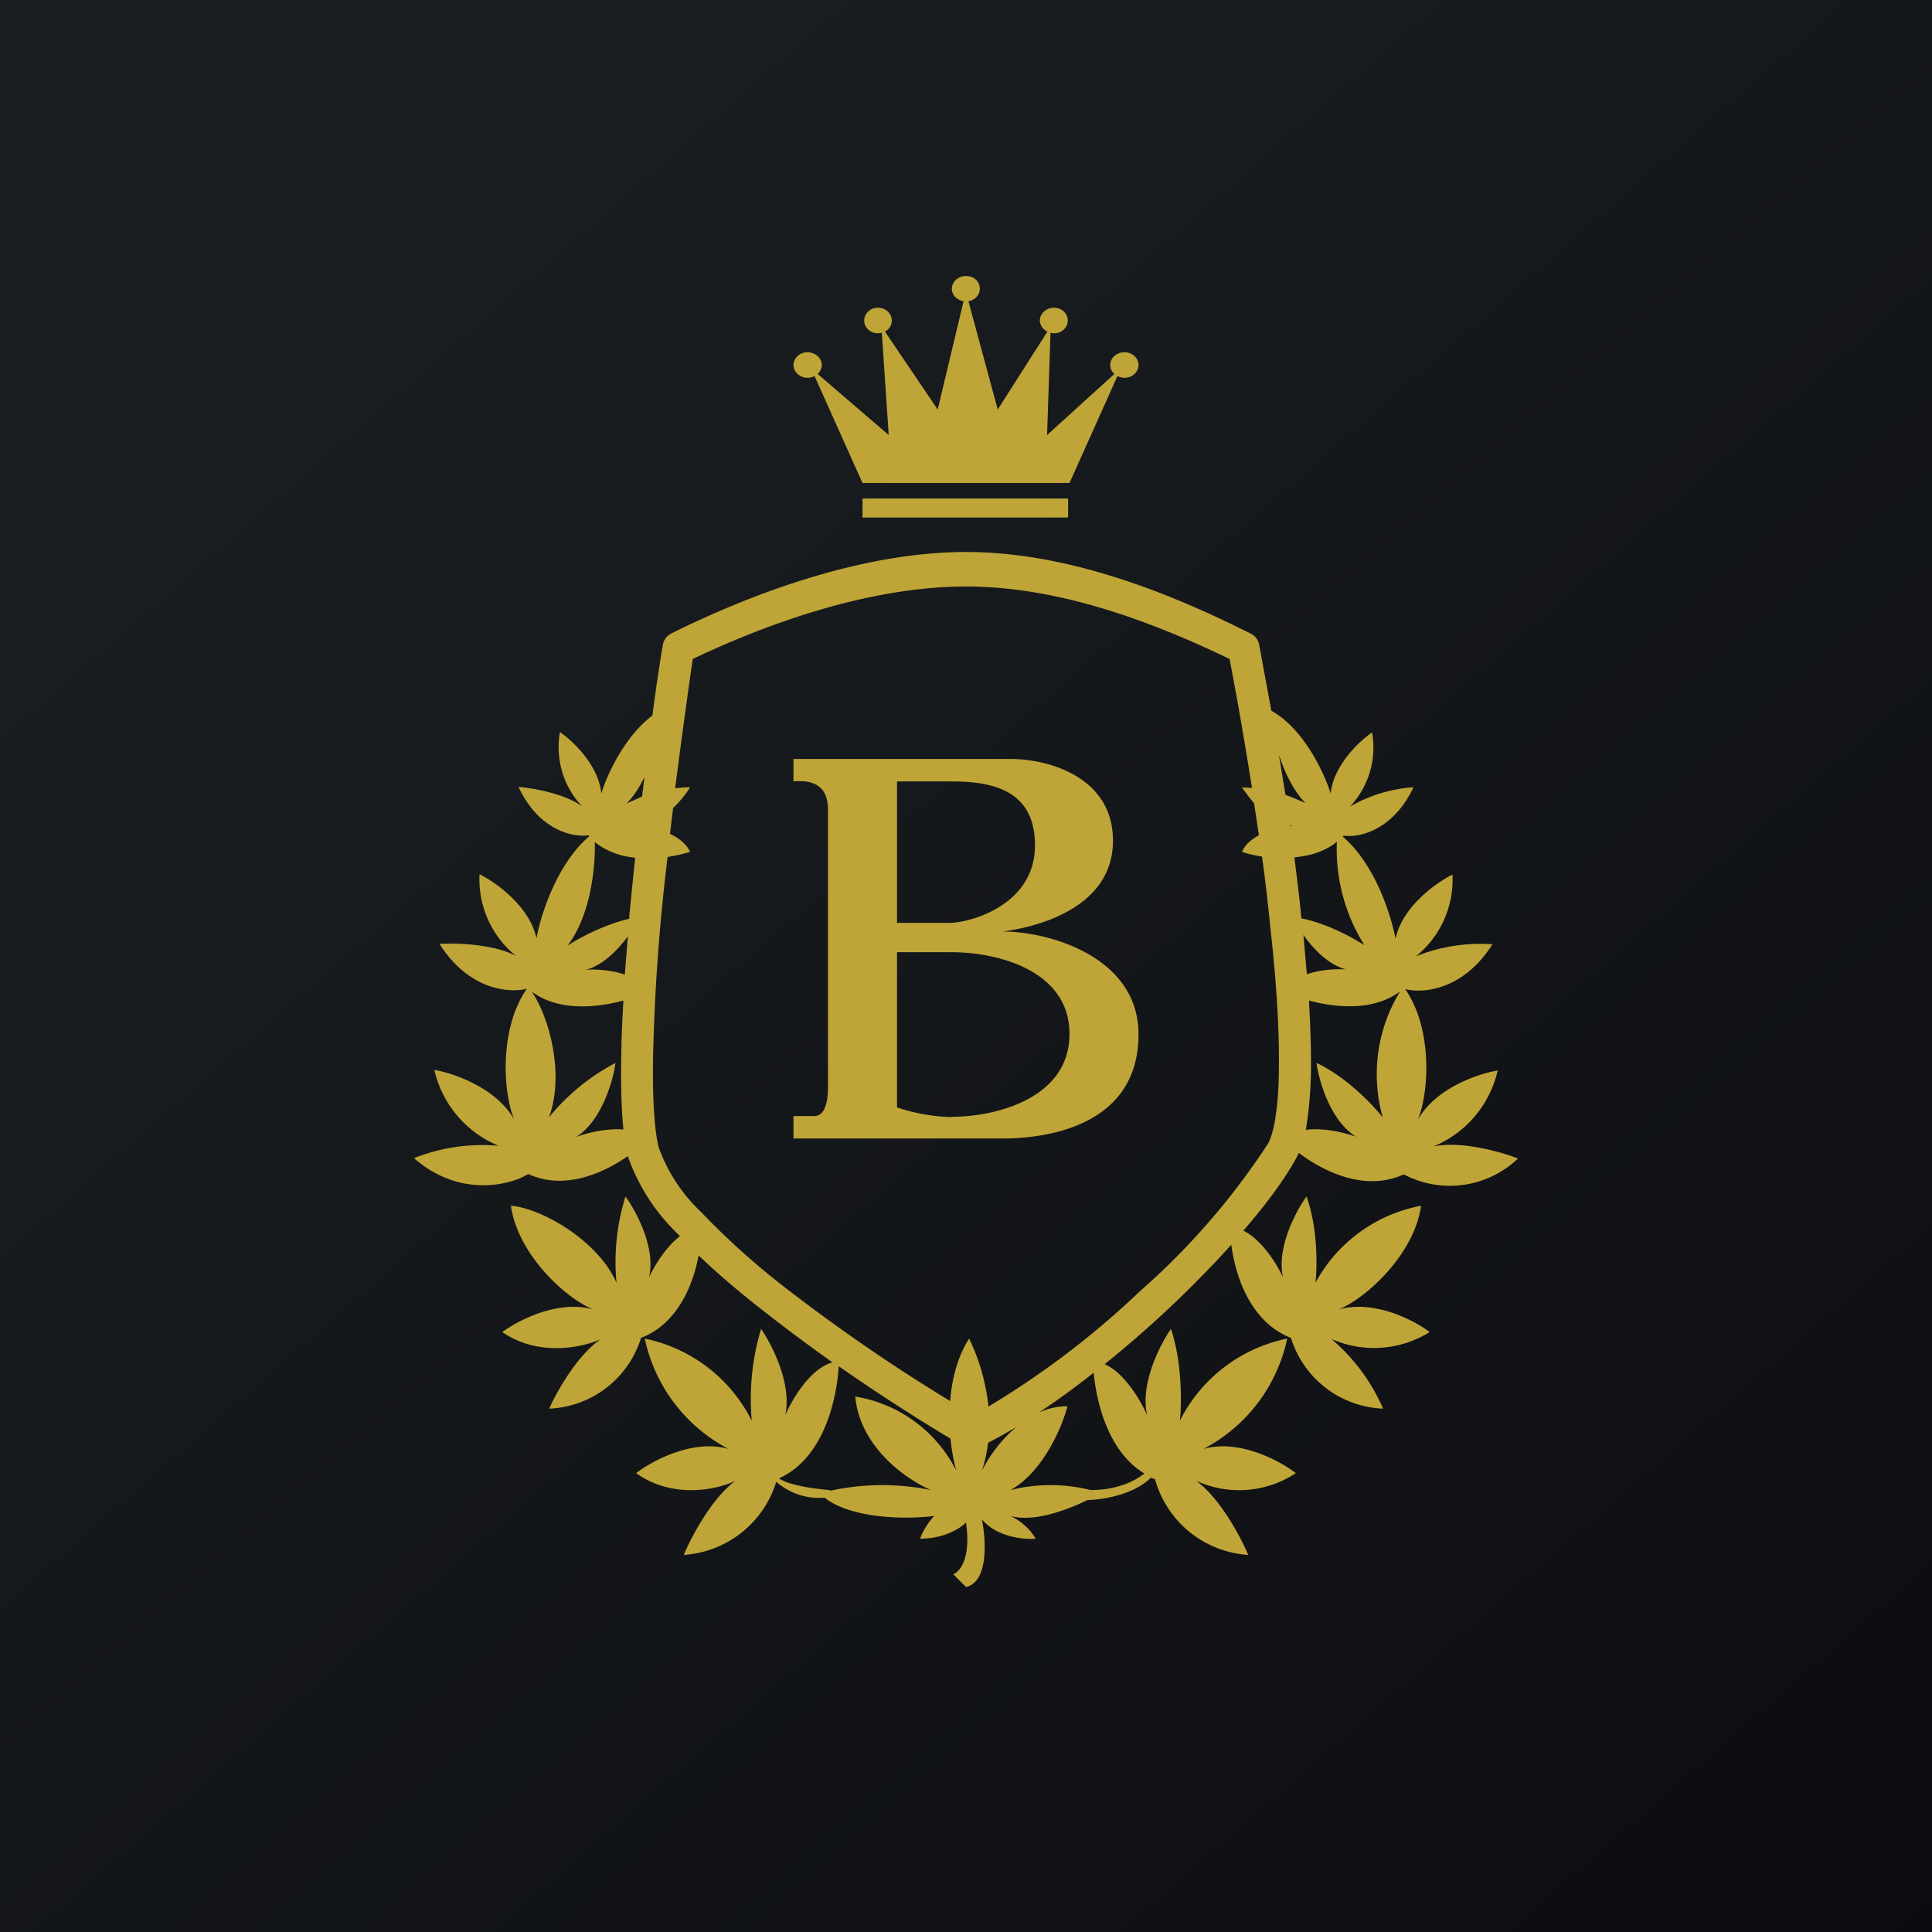 <?xml version='1.0' encoding='utf-8'?>
<!-- by TradeStack -->
<svg width="56" height="56" viewBox="0 0 56 56" xmlns="http://www.w3.org/2000/svg"><path fill="url(#alrk0m5ir)" d="M0 0h56v56H0z" /><path fill-rule="evenodd" d="M28.4 8.37c0 .18-.14.33-.33.36l.85 3.14 1.44-2.26a.37.37 0 0 1-.22-.32c0-.2.19-.37.41-.37.23 0 .4.17.4.37 0 .2-.17.37-.4.37-.04 0-.07 0-.1-.02l-.1 2.97 1.95-1.77a.35.35 0 0 1-.12-.26c0-.2.19-.37.41-.37.23 0 .41.17.41.37 0 .2-.18.37-.4.37a.44.44 0 0 1-.21-.05L31 14h-6l-1.39-3.1a.44.44 0 0 1-.2.05c-.23 0-.41-.17-.41-.37 0-.2.18-.37.4-.37.23 0 .42.17.42.37 0 .1-.05.19-.12.26l2.06 1.77-.2-2.97a.45.45 0 0 1-.11.02c-.23 0-.4-.17-.4-.37 0-.2.17-.37.4-.37.22 0 .4.17.4.37 0 .14-.08.26-.2.32l1.53 2.26.75-3.14c-.19-.03-.34-.18-.34-.36 0-.2.18-.37.41-.37.23 0 .4.16.4.37ZM25 15h5.96v-.55H25V15Zm-5.43 7.85c.18-1.41.36-2.72.51-3.75C22.46 17.97 25.34 17 28 17c2.64 0 5.29.97 7.64 2.1.2 1.04.43 2.34.65 3.74l-.29-.02c.08.12.2.29.35.46l.14.93c-.22.12-.4.27-.49.48.16.06.36.1.58.14.1.71.18 1.43.25 2.13.16 1.44.25 2.8.24 3.91 0 .56-.03 1.04-.09 1.44-.05.4-.14.67-.22.83a20.86 20.86 0 0 1-3.71 4.28 25.05 25.05 0 0 1-4.4 3.35 5.87 5.87 0 0 0-.56-1.97c-.35.55-.5 1.2-.55 1.81a51.73 51.73 0 0 1-4.72-3.24 21.98 21.98 0 0 1-2.51-2.25 4.82 4.82 0 0 1-1.22-1.87c-.13-.54-.18-1.47-.16-2.65a58.37 58.37 0 0 1 .42-5.76c.24-.04.47-.09.65-.15-.1-.23-.33-.4-.58-.52l.09-.75c.22-.21.4-.44.49-.6-.14 0-.29.01-.43.03Zm-.96.25.07-.58c-.14.29-.3.55-.52.77l.45-.2Zm-.2 1.76a2.2 2.2 0 0 1-1.17-.45c.02.77-.13 2.14-.79 3 .3-.2 1.03-.6 1.79-.78v-.08l.17-1.7Zm-.21 2.28c-.3.4-.72.84-1.22.97.27-.02.73 0 1.13.14l.09-1.11ZM18.07 29c-.84.23-1.91.3-2.66-.26.52.75.96 2.43.5 3.65a6.18 6.18 0 0 1 1.93-1.58c-.07.53-.41 1.7-1.15 2.15.31-.12.88-.26 1.38-.22-.06-.6-.08-1.35-.06-2.17 0-.5.03-1.02.06-1.57Zm.13 4.51c-.8.55-1.88.98-2.89.52-.47.3-1.96.72-3.31-.46a5.37 5.37 0 0 1 2.45-.36 3.13 3.13 0 0 1-1.86-2.2c.56.1 1.8.52 2.32 1.45-.33-.76-.45-2.64.36-3.8-.51.13-1.68.04-2.53-1.3.47-.03 1.57 0 2.22.35a2.85 2.85 0 0 1-1.06-2.37c.46.23 1.45.92 1.65 1.86.12-.68.6-2.17 1.53-2.96l-.01-.01-.01-.02c-.43.07-1.44-.13-2.03-1.4.4.03 1.33.19 1.84.56a2.5 2.5 0 0 1-.64-2.15c.37.25 1.12.96 1.2 1.78.16-.54.68-1.66 1.48-2.26.1-.76.2-1.45.3-2.03a.46.46 0 0 1 .25-.35C22 17.1 25.13 16 28 16c2.85 0 5.74 1.1 8.26 2.37.12.06.22.18.24.33l.35 1.9c.95.53 1.54 1.82 1.72 2.4.08-.81.83-1.52 1.2-1.77a2.5 2.5 0 0 1-.64 2.15 4.22 4.22 0 0 1 1.84-.56c-.6 1.27-1.6 1.47-2.03 1.4v.02l-.02.01c.94.8 1.4 2.28 1.53 2.96.2-.94 1.19-1.63 1.65-1.86a2.85 2.85 0 0 1-1.06 2.37 5 5 0 0 1 2.22-.35c-.85 1.34-2.02 1.43-2.53 1.3.81 1.16.69 3.04.36 3.8.51-.93 1.76-1.35 2.32-1.44a3.13 3.13 0 0 1-1.86 2.2c.8-.17 1.97.16 2.45.35a2.86 2.86 0 0 1-3.31.46c-1.07.49-2.24-.02-3.04-.62l-.09.17c-.33.6-.86 1.32-1.52 2.08.54.27.98.98 1.15 1.36-.2-.85.37-1.92.68-2.35.33.91.31 2.05.26 2.5a4.4 4.4 0 0 1 3.06-2.23c-.2 1.43-1.62 2.7-2.4 3.01 1.02-.3 2.19.3 2.65.65a3.05 3.05 0 0 1-2.85.2 5.54 5.54 0 0 1 1.5 2.02 2.91 2.91 0 0 1-2.67-2.05c-1.13-.44-1.6-1.7-1.73-2.7a31.93 31.93 0 0 1-3.67 3.46c.58.26 1.04 1.05 1.23 1.48-.21-.9.37-2.04.69-2.5.33.97.31 2.18.26 2.66a4.48 4.48 0 0 1 3.11-2.38 4.71 4.71 0 0 1-2.43 3.2c1.02-.3 2.22.34 2.68.7a2.98 2.98 0 0 1-2.89.22c.69.5 1.3 1.64 1.51 2.15a3 3 0 0 1-2.7-2.19 2.14 2.14 0 0 1-.12-.05c-.5.5-1.4.64-1.84.65-.61.3-1.57.65-2.23.46.15.07.51.28.73.66-.33.03-1.12-.04-1.56-.56.12.59.2 1.81-.46 1.96l-.37-.37c.19-.07.52-.45.37-1.5-.15.16-.63.47-1.33.47.04-.13.19-.43.41-.66-.75.1-2.38.1-3.18-.53a1.87 1.87 0 0 1-1.4-.46 3.01 3.01 0 0 1-2.68 2.12c.21-.51.82-1.66 1.5-2.15-.51.25-1.8.55-2.88-.22.46-.36 1.66-1 2.68-.7a4.71 4.71 0 0 1-2.43-3.2 4.48 4.48 0 0 1 3.1 2.38 7.08 7.08 0 0 1 .27-2.66c.32.46.9 1.6.7 2.5.2-.46.72-1.35 1.37-1.53-.63-.45-1.27-.92-1.88-1.4-.72-.55-1.4-1.13-2-1.7-.18.95-.66 2-1.67 2.39a2.91 2.91 0 0 1-2.66 2.05c.21-.48.81-1.55 1.49-2.01-.51.23-1.8.52-2.85-.21.46-.34 1.63-.95 2.65-.65-.78-.3-2.2-1.58-2.4-3.01.84.06 2.5.97 3.06 2.23a6.36 6.36 0 0 1 .26-2.5c.31.43.89 1.5.68 2.35.15-.32.47-.87.9-1.2l-.08-.08a5.77 5.77 0 0 1-1.43-2.23Zm6.11 6.1c-.07 1.1-.5 2.69-1.73 3.24.27.2 1.05.31 1.47.34l.01.02a7.1 7.1 0 0 1 2.93-.02c-.68-.28-2.06-1.22-2.2-2.71a4 4 0 0 1 2.93 2.15 5.48 5.48 0 0 1-.17-.93 56.2 56.2 0 0 1-3.24-2.1Zm4.33 2.2c-.03.28-.09.55-.18.82.17-.34.51-.86 1-1.27-.28.17-.55.32-.82.46Zm1.5-.88a2 2 0 0 1 .8-.17c-.15.59-.7 1.9-1.65 2.43a4.77 4.77 0 0 1 2.32 0c.74 0 1.26-.24 1.56-.48-.99-.6-1.37-1.91-1.47-2.92-.52.41-1.05.8-1.57 1.14Zm7.7-8.18c.53-.07 1.14.08 1.47.2-.74-.45-1.08-1.61-1.15-2.14.86.4 1.64 1.22 1.92 1.58a4.6 4.6 0 0 1 .5-3.65c-.74.55-1.8.49-2.64.26.04.67.06 1.3.06 1.87a11.67 11.67 0 0 1-.15 1.88Zm.04-4.51c.4-.14.87-.16 1.14-.14-.51-.13-.95-.59-1.24-1l.1 1.14Zm-.15-1.62c.77.16 1.52.58 1.82.78a5.23 5.23 0 0 1-.8-3c-.34.28-.78.41-1.23.45.07.6.15 1.19.2 1.77Zm-.34-2.68h.08l-.08-.02v.02Zm-.13-.9c.25.09.45.18.58.24-.36-.37-.6-.9-.77-1.4l.19 1.16ZM25 22h-2v.65c.96-.09 1 .54 1 .86v7.98c0 .69-.2.86-.4.86H23V33H29.06c.99 0 3.94-.22 3.94-3.02 0-2.24-2.58-2.98-3.94-2.98 1.1-.14 3.2-.73 3.2-2.63S30.3 22 29.31 22H25Zm2.58 10.38A5.5 5.5 0 0 1 26 32.1v-4.5h1.58c1.36 0 3.42.54 3.42 2.37s-2.06 2.4-3.42 2.4Zm0-5.63H26v-4.1h1.58c1.11 0 2.42.21 2.42 1.85 0 1.64-1.68 2.2-2.42 2.25Z" fill="#BFA537" /><defs><linearGradient id="alrk0m5ir" x1="10.42" y1="9.71" x2="68.15" y2="76.02" gradientUnits="userSpaceOnUse"><stop stop-color="#1A1E21" /><stop offset="1" stop-color="#06060A" /></linearGradient></defs></svg>